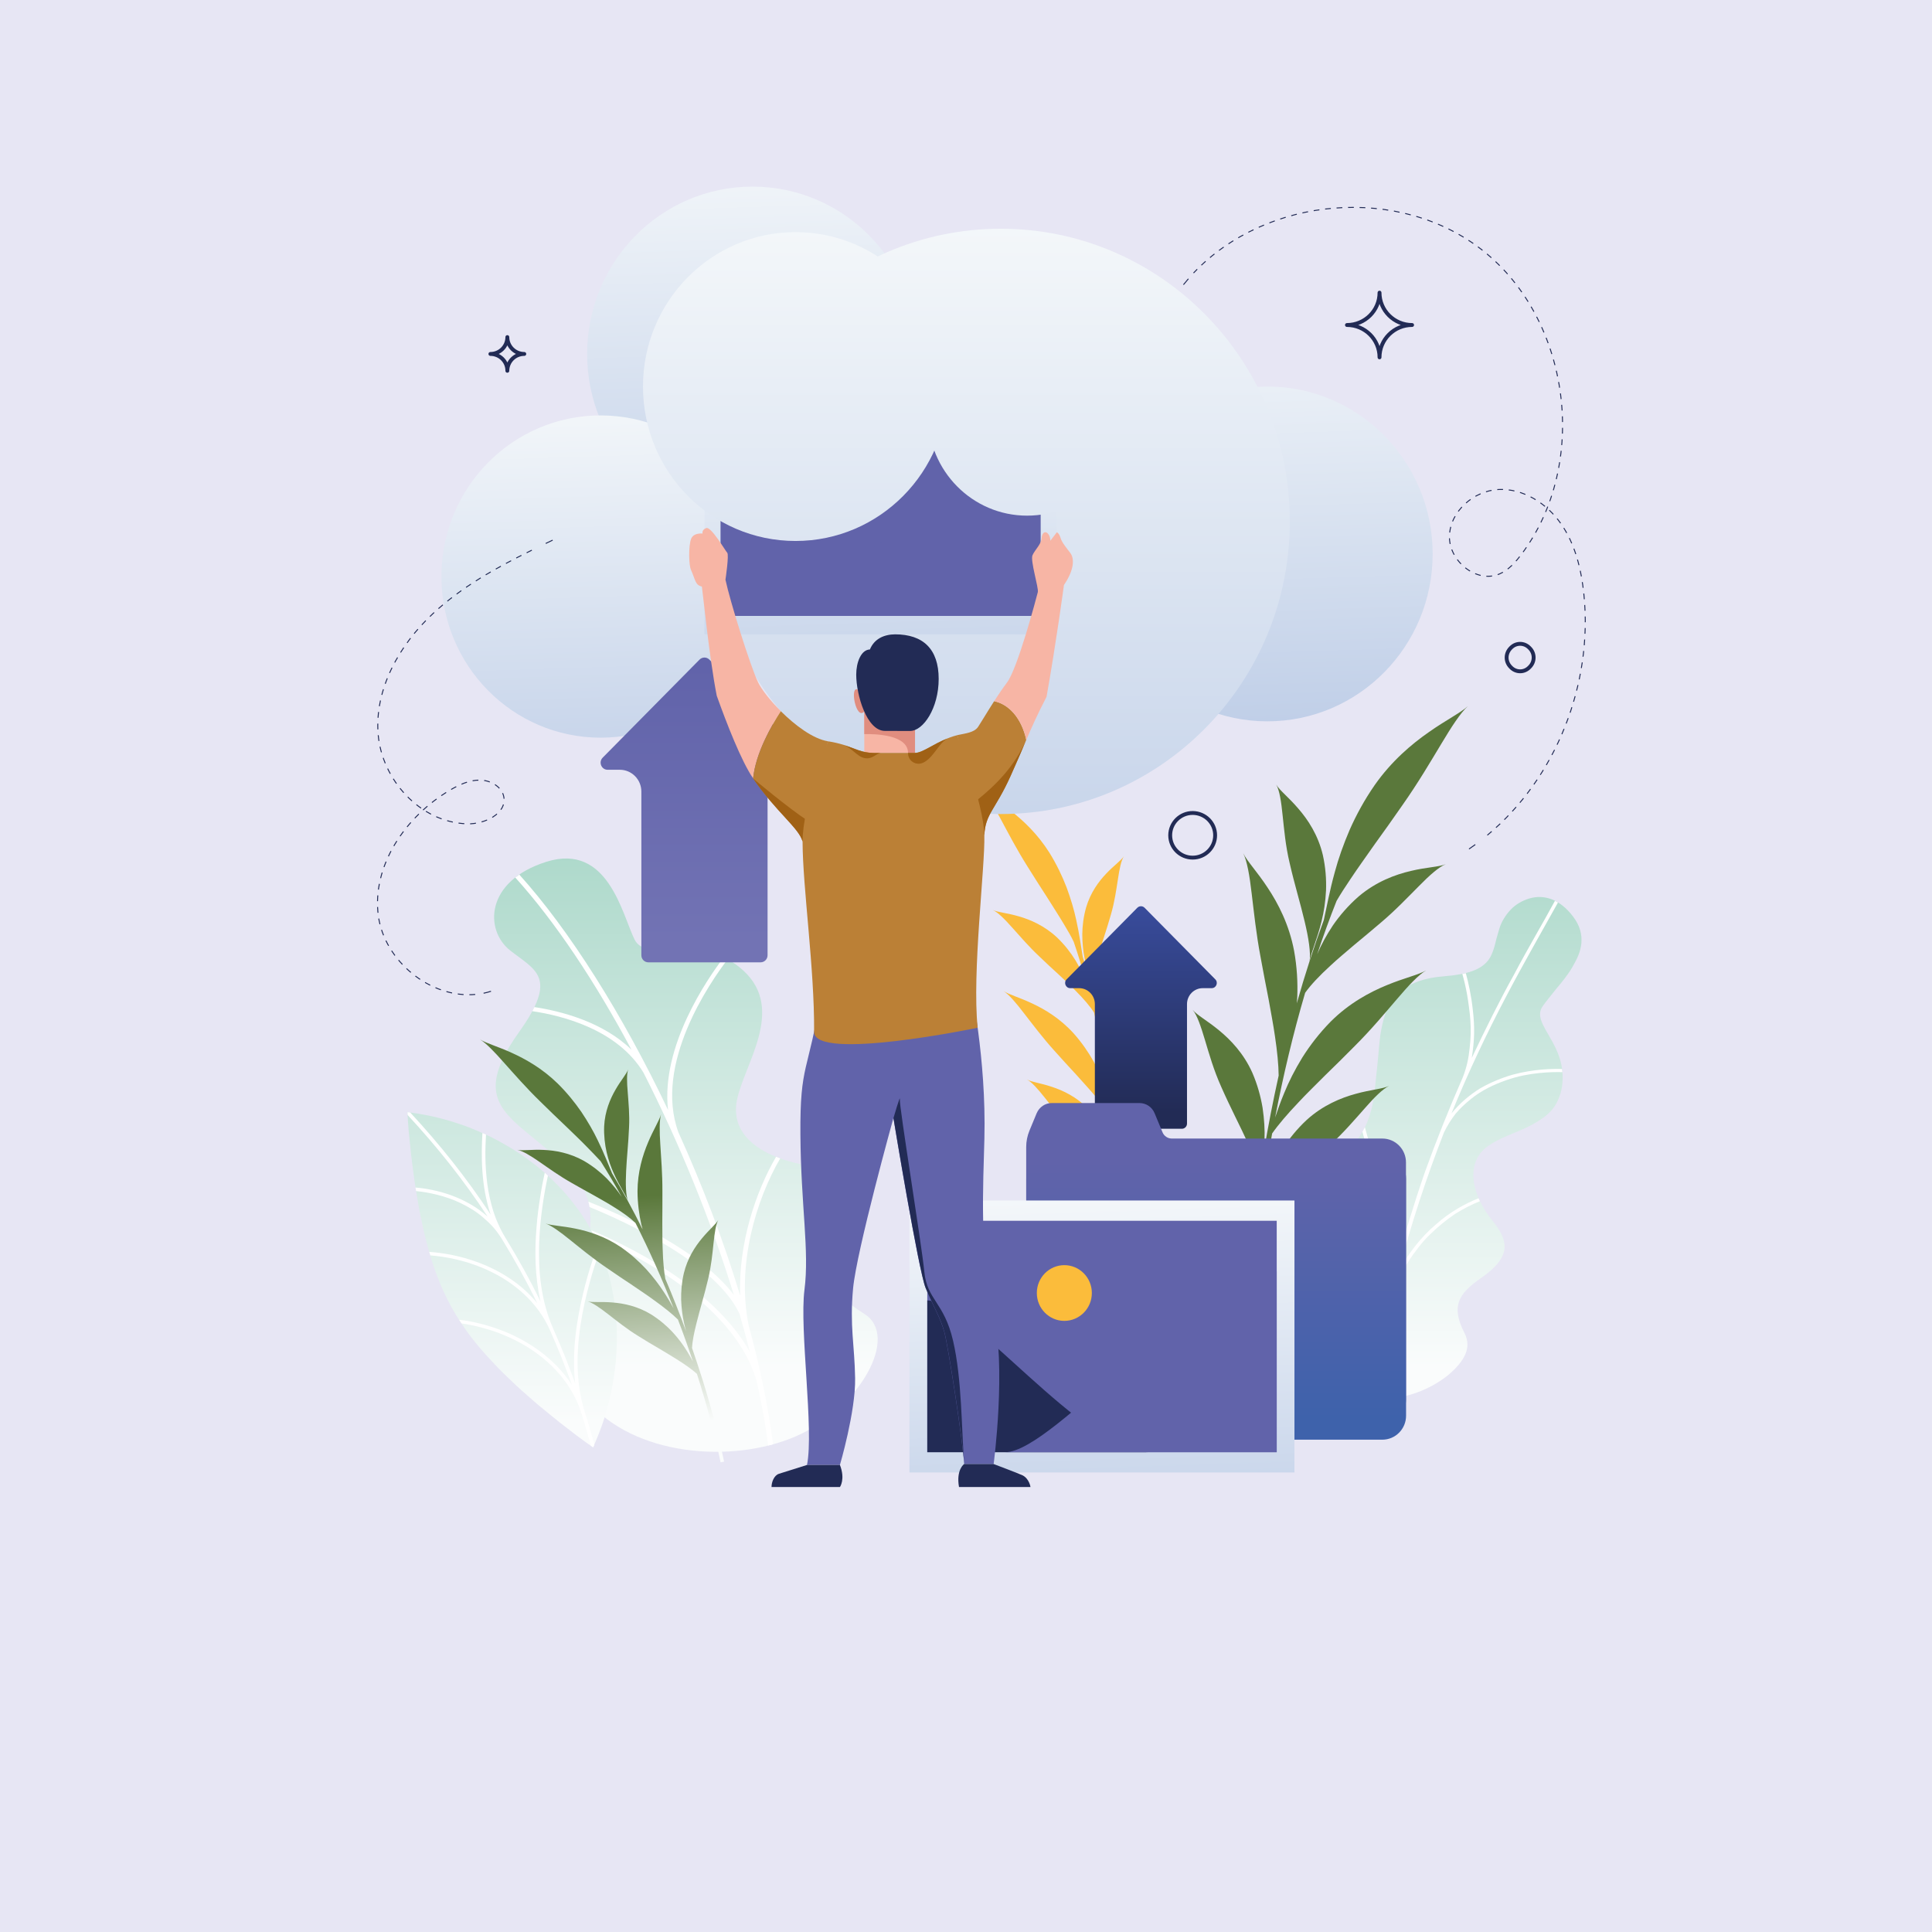 <?xml version="1.0" encoding="utf-8"?>
<!-- Generator: Adobe Illustrator 24.0.0, SVG Export Plug-In . SVG Version: 6.00 Build 0)  -->
<svg version="1.1" id="Calque_1" xmlns="http://www.w3.org/2000/svg" xmlns:xlink="http://www.w3.org/1999/xlink" x="0px" y="0px"
	 viewBox="0 0 1000 1000" style="enable-background:new 0 0 1000 1000;" xml:space="preserve">
<style type="text/css">
	.st0{fill:#E7E6F4;}
	.st1{fill:url(#SVGID_1_);}
	.st2{fill:#FFFFFF;}
	.st3{fill:url(#SVGID_2_);}
	.st4{fill:url(#SVGID_3_);}
	.st5{fill:#5A783B;}
	.st6{fill:#FBBC3B;}
	.st7{fill:url(#SVGID_4_);}
	.st8{fill:url(#SVGID_5_);}
	.st9{fill:url(#SVGID_6_);}
	.st10{fill:#6163AA;}
	.st11{fill:url(#SVGID_7_);}
	.st12{fill:url(#SVGID_8_);}
	.st13{fill:#222B55;}
	.st14{fill:url(#SVGID_9_);}
	.st15{fill:url(#SVGID_10_);}
	.st16{fill:url(#SVGID_11_);}
	.st17{fill:url(#SVGID_12_);}
	.st18{fill:url(#SVGID_13_);}
	.st19{fill:none;stroke:#222B55;stroke-width:2;stroke-linecap:round;stroke-linejoin:round;stroke-miterlimit:10;}
	.st20{fill:url(#SVGID_14_);}
	.st21{fill:#F7B5A5;}
	.st22{fill:#E08D7F;}
	.st23{fill:#BB8036;}
	.st24{fill:#A06115;}
	.st25{fill:#86C4AF;}
	.st26{fill:url(#SVGID_15_);}
	.st27{fill:url(#SVGID_16_);}
	.st28{fill:none;stroke:#222B55;stroke-width:0.5;stroke-miterlimit:10;}
	.st29{fill:none;stroke:#222B55;stroke-width:0.5;stroke-miterlimit:10;stroke-dasharray:2.98,2.98;}
	.st30{fill:none;stroke:#222B55;stroke-width:0.5;stroke-miterlimit:10;stroke-dasharray:3.01,3.01;}
</style>
<rect class="st0" width="1000" height="1000"/>
<linearGradient id="SVGID_1_" gradientUnits="userSpaceOnUse" x1="355.016" y1="294.118" x2="355.016" y2="575.593" gradientTransform="matrix(1 0 0 -1 0 1002)">
	<stop  offset="0" style="stop-color:#FAFCFC"/>
	<stop  offset="1" style="stop-color:#A9D7C8"/>
</linearGradient>
<path class="st1" d="M268.65,534.21c20.35-28.46,8.64-31.86-4.6-42.26c-13.24-10.41-13.11-35.87,18.79-45.9S322,473.3,328.45,486.3
	c6.47,12.97,34.67-4.04,56.47,16.21c21.8,20.25,0.05,48.58-3.51,67.09c-3.57,18.51,13.24,30.07,39.24,34.16
	c26,4.09,23.89,20.44,16.54,37.88c-7.35,17.44-8.59,26.86,10.09,38.36c18.68,11.53-2.35,49.08-35.38,63.45
	c-33.03,14.36-84.02,10.11-107.86-18.51c-32.1-38.57,20.29-84.72-6.13-115.58C271.5,578.48,238.37,576.58,268.65,534.21z"/>
<path class="st2" d="M397.65,748.23c0.85-0.21,1.66-0.43,2.51-0.67c-2.62-20.01-6.98-40.77-12.68-61.68
	c-6.32-31.32,3.94-65,16.36-86.29c-0.74-0.27-1.43-0.54-2.14-0.83c-10.57,18.14-19.6,44.99-18.58,71.9
	c-8.64-28.67-19.66-57.38-32-84.63c-12.84-35.28,16.3-77.44,25.47-89.45c-0.69-0.35-1.35-0.67-2.03-0.99
	c-8.32,10.91-32.58,45.93-28.77,78.94c-23.54-49.57-51.26-93.35-77-121.84c-0.71,0.51-1.43,1.02-2.09,1.52
	c20.72,22.9,41.43,54.09,60.16,89.13c-14.9-14.52-36.67-20.01-50.26-22.07c-0.32,0.7-0.69,1.39-1.08,2.11
	c16.01,2.38,44.1,9.66,57.52,31.78c18.6,36.51,34.9,76.45,46.8,115.08c-8.32-11.05-22.7-22.18-42.96-33.17
	c-13.08-7.09-25.47-12.36-32.34-15.11c0.24,0.94,0.45,1.87,0.61,2.81c18.39,7.52,65.42,28.94,77.63,55.29
	c1.93,6.63,3.7,13.21,5.34,19.72c-19.21-34.64-66.35-56.47-82.76-63.24c-0.08,0.8-0.16,1.63-0.29,2.43
	c7.77,3.24,21.35,9.36,35.51,18.24c19.53,12.23,44.02,32.15,51.21,58.23C394.27,726.7,396.25,737.69,397.65,748.23z"/>
<linearGradient id="SVGID_2_" gradientUnits="userSpaceOnUse" x1="265.112" y1="265.902" x2="265.112" y2="547.375" gradientTransform="matrix(1 0 0 -1 0 1002)">
	<stop  offset="0" style="stop-color:#FAFCFC"/>
	<stop  offset="1" style="stop-color:#A9D7C8"/>
</linearGradient>
<path class="st3" d="M305.54,635.96c7.13,12.97,11.12,27.1,12.82,40.53c0.74,6.77,1.14,13.27,0.87,19.53
	c-0.11,3.13-0.26,6.15-0.53,9.07c-0.32,2.94-0.69,5.78-1.11,8.48c-0.79,5.4-1.96,10.38-3.12,14.71c-1.14,4.33-2.38,8.11-3.54,11.21
	c-2.27,6.18-3.99,9.6-3.99,9.6s-3.28-2.17-8.38-5.99c-2.54-1.95-5.55-4.28-8.93-6.9c-3.36-2.65-6.95-5.67-10.89-8.88
	c-1.93-1.63-3.88-3.32-5.84-5.08c-2.01-1.74-4.04-3.56-6.05-5.43c-3.96-3.77-8.16-7.68-12-11.93c-7.95-8.37-15.3-17.63-21.09-28.19
	c-5.87-10.51-9.86-21.69-12.76-32.93c-1.56-5.54-2.67-11.21-3.78-16.59c-0.53-2.7-0.98-5.43-1.4-8.08c-0.48-2.62-0.87-5.19-1.24-7.7
	c-0.69-5.06-1.35-9.74-1.82-14.02c-0.42-4.28-0.82-8.11-1.16-11.32c-0.58-6.39-0.69-10.35-0.69-10.35s3.8,0.32,10.17,1.58
	c3.22,0.62,7.03,1.5,11.28,2.78c4.28,1.26,9.09,2.84,14.03,4.97c2.51,1.04,5.07,2.22,7.72,3.48c2.62,1.31,5.23,2.73,7.9,4.28
	c5.42,3.05,10.7,6.79,16.01,10.94C288.49,612.21,298.32,623.01,305.54,635.96z"/>
<path class="st2" d="M283.61,608.54l-1.64-1.53c-0.71,3.18-1.56,7.36-2.3,12.2c-0.79,4.87-1.56,10.43-1.98,16.29
	c-1,11.88-0.87,25.09,2.06,38.14c-5.52-11.37-11.68-22.41-18.26-33.17c-1.35-2.19-2.51-4.47-3.51-6.74
	c-1.06-2.25-1.93-4.57-2.67-6.9c-1.43-4.71-2.48-9.36-3.09-14.04c-0.58-4.68-0.9-9.23-0.98-13.54c-0.08-4.31,0.13-8.43,0.32-11.98
	c-0.61-0.29-1.24-0.56-1.85-0.83c-0.69,11.4-0.77,27.39,4.25,42.24c-12.31-18.8-26.37-36.41-41.64-52.86
	c-0.9-0.11-1.4-0.16-1.4-0.16s0.03,0.51,0.05,1.44c15.19,16.37,29.17,33.89,41.43,52.62c-11.71-10.43-26.74-14.18-37.34-15.06
	c0.11,0.62,0.21,1.23,0.29,1.84c3.38,0.29,7.08,0.94,11.02,1.93c3.94,0.99,8.11,2.35,12.13,4.33c4.04,1.95,8.11,4.36,11.71,7.52
	c1.82,1.55,3.57,3.24,5.23,5.08c1.61,1.87,3.09,3.93,4.44,6.1c6.55,10.7,12.68,21.72,18.18,33.04
	c-8.38-10.33-19.66-16.91-29.94-20.86c-5.23-1.95-10.2-3.29-14.61-4.17c-4.49-0.86-8.35-1.28-11.31-1.5l0.55,1.82
	c7.19,0.56,19.13,2.46,31.18,8.35c12.05,5.78,24.26,15.68,30.78,30.44c2.06,4.63,3.96,9.31,5.92,13.99
	c1.77,4.73,3.73,9.42,5.36,14.2c-9.04-13.96-22.86-22.68-34.56-27.47c-11.86-4.79-21.56-5.97-23.75-6.18l1.27,1.9
	c2.38,0.29,6.55,1.04,11.86,2.54c5.36,1.47,11.63,3.83,18.13,7.3c12.89,6.93,26.48,19.02,32,36.67c1.82,5.54,3.33,11.18,4.91,16.77
	c0.77,0.51,1.19,0.8,1.19,0.8s0.21-0.46,0.61-1.28c-1.59-5.64-3.09-11.29-4.94-16.85c-5.5-17.55-4.12-35.44-1.24-51.01
	c1.43-7.73,3.36-14.82,4.99-20.54c1.69-5.75,3.38-10.22,4.25-12.6l-1.11-2.57c-0.82,2.14-4.73,12.22-7.85,25.52
	c-3.2,13.4-5.89,29.85-4.02,46.38c-1.64-4.81-3.59-9.52-5.39-14.28c-1.96-4.68-3.88-9.42-5.95-14.04
	c-6.5-14.71-7.79-30.2-7.32-44.46C279.59,629.11,281.92,616.27,283.61,608.54z"/>
<linearGradient id="SVGID_3_" gradientUnits="userSpaceOnUse" x1="738.016" y1="294.118" x2="738.016" y2="575.593" gradientTransform="matrix(1 0 0 -1 0 1002)">
	<stop  offset="0" style="stop-color:#FAFCFC"/>
	<stop  offset="1" style="stop-color:#A9D7C8"/>
</linearGradient>
<path class="st4" d="M747.17,505.35c13.19-1.07,19.13-3.66,22.7-7.78c1.74-2.09,2.77-4.57,3.59-7.46c0.42-1.44,0.79-3,1.19-4.6
	c0.45-1.58,0.93-3.24,1.45-4.97c1.08-3.48,3.14-6.85,5.79-9.66c2.62-2.81,6.16-4.79,9.78-5.86c7.35-2.11,15.54,0.11,22.57,9.42
	c3.54,4.63,4.65,9.25,4.28,13.64c-0.19,2.19-0.74,4.33-1.59,6.42s-1.96,4.09-3.12,6.15c-2.38,4.06-5.47,7.84-8.35,11.23
	c-2.75,3.51-5.36,6.58-7,8.99c-3.36,4.76,0.34,10,4.02,16.48c3.78,6.55,7.48,14.31,6.02,25.04c-0.37,2.67-1.16,4.92-2.09,6.98
	c-0.9,2.09-2.06,3.88-3.46,5.46c-2.8,3.16-6.53,5.43-10.33,7.52c-3.86,2.03-8.11,3.69-12.13,5.38c-3.96,1.71-7.56,3.48-10.41,5.54
	c-11.55,8.27-9.01,24.61,2.69,38.92c5.84,7.19,7.11,12.65,5.13,17.28c-1.82,4.65-6.34,8.61-11.97,12.47
	c-10.75,7.7-15.22,13.99-7.8,28.25c1.72,3.53,1.9,7.2,0.29,10.81c-1.53,3.61-4.7,7.19-8.53,10.46c-7.85,6.5-19.9,12.09-32.26,12.44
	c-12.36,0.32-26.34-4.52-38.1-14.74c-11.63-10.11-20.45-25.71-21.96-44.14c-0.71-12.33,1.85-22.68,6.61-31.27
	c4.44-8.69,11.04-15.62,17.39-22.02c3.12-3.21,6.53-6.21,9.64-9.2c3.12-3.02,6.05-6.05,8.59-9.26c2.69-3.16,5.05-6.47,6.84-10.19
	c0.9-1.85,1.66-3.8,2.3-5.86c0.63-2.06,1.24-4.17,1.64-6.47c0.79-4.6,1.29-8.96,1.66-13.13c0.47-4.12,0.87-8.02,1.19-11.74
	c0.34-3.69,0.61-7.25,1.08-10.51c0.53-3.24,1.16-6.29,2.04-9.12c0.87-2.84,1.98-5.43,3.44-7.81c1.48-2.35,3.46-4.39,5.87-6.18
	C730.66,508.74,737.24,506.12,747.17,505.35z"/>
<path class="st2" d="M707.3,723.03l1.74,0.29c3.43-16.93,7.19-34.48,11.49-52.21c1.06-3.18,2.27-6.29,3.62-9.26
	c1.35-2.97,2.77-5.83,4.57-8.51c1.72-2.7,3.54-5.24,5.44-7.65c1.88-2.41,3.83-4.68,6-6.74c4.25-4.15,8.61-7.68,12.92-10.57
	c4.49-2.84,8.88-5.03,12.92-6.63c-0.24-0.51-0.47-1.02-0.71-1.53c-6.84,2.73-14.9,7.12-22.06,13.54
	c-7.48,6.31-14.16,14.66-19.34,24.48c6.39-24.34,14.4-48.71,23.49-72.04c1.69-3.53,3.73-6.77,6-9.71c2.4-2.86,5.13-5.38,7.93-7.62
	c5.52-4.52,12.05-7.57,18.18-9.71c3.09-1.07,6.05-1.93,8.98-2.51c2.96-0.59,5.76-0.99,8.32-1.26c5.13-0.53,9.3-0.53,11.89-0.45
	c-0.05-0.56-0.13-1.1-0.21-1.63c-4.68-0.13-14.53-0.05-25.63,2.97c-5.42,1.58-11.2,3.88-16.78,7.09
	c-5.34,3.34-10.54,7.62-14.8,12.97c8.67-21.27,18.26-41.43,27.9-59.78c9.62-18.38,19.21-34.93,27.24-49.43
	c-0.53-0.32-1.03-0.61-1.56-0.86c-6.39,11.8-13.87,24.29-21.11,38.01c-7.5,13.51-14.8,28.17-21.96,43.31
	c0.69-4.31,1.11-8.45,1.22-12.54c0.08-4.09-0.18-8.11-0.63-11.93c-0.79-7.57-2.25-14.34-3.67-19.42c-0.58,0.13-1.16,0.27-1.8,0.4
	c0.85,3,1.74,6.61,2.46,10.65c0.37,2.03,0.66,4.12,0.95,6.34c0.32,2.22,0.58,4.55,0.74,6.9c0.34,4.74,0.24,9.6-0.37,14.61
	c-0.5,5.06-1.58,10.16-3.62,15.22c-6.95,15.84-13.53,32.21-19.5,48.77c-5.76,16.64-10.83,33.41-15.35,49.91
	c-0.05-5.81-0.82-12.33-2.35-19.77c-0.63-3.66-1.43-7.57-2.43-11.72c-1.03-4.09-2.11-8.45-3.25-13.11
	c-1.45-5.94-3.12-11.61-4.47-16.5c-1.27-4.87-2.4-9.01-3.25-11.96c-0.4,0.8-0.82,1.58-1.27,2.35c2.11,7.92,6.21,22.18,9.78,36.89
	c1.85,7.41,3.28,14.87,4.47,22.1c0.53,3.58,0.85,7.09,0.92,10.46c0.21,3.4,0.16,6.63-0.21,9.68c-0.71,2.84-1.53,5.64-2.17,8.45
	c-0.64,2.81-1.27,5.62-1.9,8.4c0.16-4.23-0.32-8.51-0.5-12.76c-0.29-4.25-0.85-8.53-1.59-12.81c-0.77-4.28-1.35-8.48-2.25-12.65
	c-0.82-4.17-1.96-8.32-2.77-12.25c-0.9-3.96-1.85-7.78-2.85-11.45c-0.5-1.82-1-3.61-1.48-5.32c-0.45-1.71-0.87-3.34-1.27-4.95
	c-1.69-6.34-3.28-11.64-4.41-15.19c-0.45,0.54-0.93,1.1-1.4,1.66c2.14,6.77,5.5,18.67,8.96,32.34c0.55,2.35,1.11,4.81,1.69,7.36
	c0.64,2.57,1.24,5.22,1.8,7.92c0.55,2.7,1.06,5.46,1.51,8.27c0.42,2.78,1.03,5.67,1.4,8.53c0.82,5.75,1.14,11.56,1.4,17.39
	c0.16,5.81-0.42,11.58-1.19,17.31c-0.92,4.81-2.19,9.55-2.98,14.23C709.2,713.96,708.28,718.54,707.3,723.03z"/>
<path class="st5" d="M698.95,455.08c3.73-5.64,8.11-11.66,12.6-18.11c4.6-6.39,9.46-13.13,14.4-20.3c8.17-11.61,14.53-22.5,20-31.56
	c5.42-9.07,9.99-16.1,13.82-19.61c-3.83,3.51-11.36,7.2-20.21,13.45c-8.88,6.18-19.24,14.9-28.01,27.39
	c-5.31,7.65-9.57,15.51-12.95,23.14c-3.3,7.68-5.87,15.03-7.69,21.83c-2.77,9.95-4.25,18.48-5.71,24.9
	c-5.15,13.94-9.83,28.41-13.98,43.09c0.08-1.07,0.18-2.14,0.24-3.24c0.29-7.54-0.13-15.62-1.64-23.91
	c-2.56-13.59-8.27-24.56-13.69-32.69c-5.39-8.24-10.65-13.7-12.66-17.87c2.04,4.17,3.33,11.66,4.41,21.05
	c1.16,9.39,2.27,20.52,4.6,32.82c1.35,7.57,2.8,14.76,4.12,21.64c1.22,6.85,2.48,13.35,3.33,19.34c1.16,7.78,1.85,14.71,1.9,20.28
	c-2.93,13.19-5.5,26.35-7.66,39.35c0.16-1.95,0.29-4.01,0.34-6.21c0.19-5.03-0.13-10.57-1-16.48c-0.98-5.86-2.67-12.04-5.31-18.14
	c-4.44-9.95-11.23-17.04-17.25-21.96c-6-4.98-11.36-7.81-13.63-10.59c2.3,2.78,4.25,8.53,6.37,15.65
	c2.14,7.14,4.49,15.46,8.43,24.24c4.73,10.75,9.85,20.41,13.77,29.05c2.99,6.47,5.28,12.25,6.37,16.75
	c-1.19,7.89-2.25,15.67-3.15,23.32c-0.05,0.16-0.13,0.32-0.18,0.46c0.05-0.11,0.13-0.21,0.18-0.32
	c-2.54,21.43-3.99,41.73-4.39,59.89l2.51,0.05c0.42-19.55,2.09-41.57,5.02-64.79c2.75-3.56,6.63-7.65,11.25-11.98
	c3.49-3.37,7.53-6.79,11.63-10.49c4.17-3.64,8.56-7.44,13-11.56c7.29-6.63,13.05-13.43,18.13-19.15
	c5.02-5.75,9.38-10.16,12.76-11.77c-3.36,1.61-9.56,1.95-17.31,4.12c-7.72,2.09-17.1,5.97-25.42,13.56
	c-5.02,4.68-9.17,9.84-12.47,15.03c-3.25,5.24-5.79,10.41-7.61,15.27c-1.11,2.81-1.98,5.46-2.75,7.94
	c1.43-10.24,3.07-20.7,4.99-31.27c3.22-4.63,7.93-10.11,13.63-16.1c4.07-4.39,8.75-8.91,13.61-13.8c4.94-4.81,10.15-9.9,15.46-15.3
	c8.77-8.75,15.8-17.25,21.9-24.34c6.05-7.12,11.18-12.57,15.11-14.87c-3.94,2.3-11.26,3.88-20.19,7.57
	c-8.93,3.64-19.63,9.36-29.25,18.97c-5.81,5.91-10.67,12.25-14.64,18.54c-3.88,6.34-7.03,12.54-9.38,18.38
	c-1.93,4.6-3.41,8.86-4.7,12.68c4.15-21.53,9.3-43.33,15.54-64.55c2.85-4.04,7.45-8.91,13.11-14.07c3.67-3.45,7.9-6.93,12.23-10.65
	c4.41-3.67,9.06-7.49,13.82-11.58c7.82-6.61,14.11-13.32,19.71-18.91c5.52-5.64,10.33-9.9,13.93-11.37
	c-3.57,1.47-10.01,1.55-18.1,3.51c-8.06,1.87-17.94,5.54-26.9,13.11c-5.39,4.68-9.88,9.9-13.5,15.17
	c-3.36,5.06-6.05,10.06-8.06,14.82c3.12-9.42,6.47-18.64,10.04-27.63C693.85,462.79,696.28,459.04,698.95,455.08z"/>
<path class="st5" d="M667.5,446.63c2.51,11.02,5.63,21.13,7.72,30.07c2.14,8.88,3.3,16.48,2.59,21.02
	c0.69-4.52,3.94-11.42,6.24-20.94c1.19-4.73,2.01-10.08,2.3-15.89c0.21-5.81-0.24-12.04-1.66-18.35
	c-2.43-10.35-7.77-18.38-12.74-24.07c-4.94-5.81-9.64-9.36-11.39-12.38c1.74,3.05,2.61,8.88,3.33,16.05
	C664.68,429.3,665.36,437.64,667.5,446.63z"/>
<path class="st6" d="M550.87,478.68c-2.62-4.41-5.68-9.12-8.85-14.18c-3.22-5-6.66-10.3-10.12-15.89
	c-5.73-9.09-10.12-17.57-13.9-24.61c-3.75-7.06-6.95-12.57-9.7-15.35c2.75,2.78,8.3,5.89,14.77,10.94
	c6.47,5.03,13.95,12.01,20.11,21.77c3.7,5.99,6.63,12.09,8.9,18c2.19,5.94,3.86,11.58,4.97,16.8c1.72,7.62,2.51,14.12,3.36,19.02
	c3.36,10.73,6.34,21.83,8.9,33.12c-0.03-0.8-0.05-1.61-0.05-2.43c0.05-5.7,0.69-11.8,2.14-18c2.46-10.16,7.19-18.22,11.6-24.15
	c4.39-6.02,8.56-9.92,10.25-13c-1.69,3.08-2.96,8.67-4.15,15.73c-1.24,7.06-2.48,15.41-4.73,24.61c-1.32,5.67-2.67,11.05-3.94,16.18
	c-1.19,5.14-2.38,10-3.25,14.5c-1.19,5.83-1.96,11.05-2.22,15.25c1.72,10.08,3.14,20.12,4.28,30.01c-0.05-1.5-0.05-3.05-0.03-4.71
	c0.05-3.8,0.5-8,1.4-12.41c0.95-4.39,2.46-8.99,4.7-13.48c3.75-7.33,9.14-12.44,13.87-15.92c4.73-3.53,8.88-5.46,10.7-7.46
	c-1.85,2.01-3.54,6.26-5.39,11.58c-1.9,5.3-3.99,11.5-7.29,17.97c-3.96,7.94-8.24,15.03-11.52,21.4c-2.51,4.76-4.47,9.04-5.44,12.41
	c0.61,5.99,1.11,11.93,1.51,17.73c0.05,0.11,0.08,0.24,0.13,0.35c-0.03-0.08-0.08-0.16-0.13-0.27c1.11,16.29,1.43,31.67,1.03,45.42
	l-1.9-0.05c0.42-14.79,0-31.48-1.32-49.14c-1.93-2.78-4.73-6.05-8.06-9.5c-2.51-2.67-5.42-5.43-8.38-8.37
	c-3.01-2.92-6.18-5.96-9.38-9.23c-5.26-5.3-9.33-10.65-12.97-15.17c-3.57-4.52-6.71-8.05-9.2-9.39c2.46,1.34,7.16,1.85,12.92,3.8
	c5.76,1.87,12.68,5.19,18.68,11.24c3.62,3.72,6.55,7.78,8.85,11.85c2.25,4.09,3.96,8.08,5.18,11.85c0.71,2.17,1.3,4.2,1.77,6.13
	c-0.69-7.81-1.53-15.76-2.56-23.81c-2.27-3.61-5.6-7.94-9.7-12.71c-2.91-3.45-6.29-7.09-9.75-10.97c-3.54-3.85-7.29-7.86-11.1-12.17
	c-6.29-6.95-11.28-13.67-15.62-19.23c-4.28-5.62-7.95-9.92-10.86-11.82c2.88,1.9,8.35,3.37,14.96,6.5
	c6.61,3.08,14.48,7.84,21.38,15.46c4.17,4.68,7.61,9.68,10.36,14.58c2.69,4.95,4.84,9.76,6.39,14.23c1.27,3.53,2.25,6.82,3.07,9.76
	c-2.3-16.42-5.39-33.09-9.27-49.35c-2.01-3.18-5.28-7.01-9.38-11.13c-2.64-2.73-5.71-5.54-8.85-8.51c-3.2-2.94-6.58-5.99-9.99-9.31
	c-5.65-5.3-10.15-10.62-14.16-15.06c-3.96-4.47-7.42-7.89-10.09-9.12c2.64,1.26,7.5,1.55,13.55,3.34
	c6.02,1.71,13.34,4.89,19.82,10.97c3.91,3.74,7.08,7.86,9.62,11.98c2.35,3.96,4.17,7.84,5.52,11.5c-2.01-7.25-4.2-14.34-6.55-21.27
	C554.44,484.7,552.75,481.78,550.87,478.68z"/>
<path class="st6" d="M574.97,473.51c-2.33,8.24-5.05,15.73-6.98,22.42c-1.96,6.63-3.12,12.33-2.75,15.78
	c-0.34-3.45-2.54-8.77-3.91-16.05c-0.71-3.64-1.14-7.7-1.14-12.09c0.05-4.39,0.63-9.07,1.96-13.8c2.25-7.73,6.55-13.56,10.54-17.71
	c3.96-4.17,7.66-6.69,9.06-8.91c-1.43,2.22-2.33,6.61-3.12,11.98C577.77,460.54,576.93,466.83,574.97,473.51z"/>
<linearGradient id="SVGID_4_" gradientUnits="userSpaceOnUse" x1="319.068" y1="263.751" x2="312.213" y2="381.73" gradientTransform="matrix(1 0 0 -1 0 1002)">
	<stop  offset="0" style="stop-color:#FAFCFC"/>
	<stop  offset="1" style="stop-color:#5A783B"/>
</linearGradient>
<path class="st7" d="M304.14,593.99c-3.43-3.56-7.37-7.28-11.47-11.26c-4.15-3.96-8.56-8.13-13.05-12.6
	c-7.42-7.22-13.42-14.15-18.58-19.9c-5.1-5.78-9.33-10.19-12.55-12.2c3.2,1.98,9.12,3.61,16.3,6.87c7.19,3.24,15.8,8.08,23.78,15.84
	c4.84,4.76,8.93,9.84,12.39,14.85c3.38,5.06,6.21,9.98,8.43,14.63c3.33,6.77,5.52,12.68,7.42,17.09
	c5.58,9.31,10.86,19.05,15.8,29.02c-0.21-0.75-0.4-1.5-0.61-2.27c-1.22-5.38-1.98-11.24-2.03-17.39
	c0.03-10.11,2.67-18.75,5.47-25.36c2.77-6.63,5.81-11.29,6.71-14.55c-0.9,3.29-0.82,8.83-0.37,15.7c0.42,6.9,1.11,15.03,1.08,24.21
	c0.03,5.62-0.03,10.99-0.05,16.1c0.05,5.08,0,9.92,0.21,14.34c0.18,5.75,0.63,10.81,1.35,14.82c3.86,9.07,7.48,18.16,10.75,27.2
	c-0.37-1.39-0.74-2.84-1.08-4.41c-0.79-3.58-1.32-7.62-1.48-11.96c-0.08-4.36,0.29-9.02,1.4-13.75c1.88-7.76,5.79-13.78,9.46-18.14
	c3.65-4.41,7.11-7.17,8.38-9.47c-1.27,2.33-1.93,6.72-2.48,12.12c-0.58,5.4-1.16,11.72-2.8,18.54c-1.96,8.37-4.36,16-6,22.74
	c-1.29,5.06-2.17,9.52-2.33,12.89c1.9,5.51,3.7,10.94,5.39,16.32c0.08,0.11,0.13,0.21,0.21,0.32c-0.05-0.08-0.11-0.13-0.16-0.21
	c4.68,15.03,8.45,29.4,11.15,42.4l-1.8,0.38c-2.91-13.96-7.06-29.56-12.26-45.82c-2.43-2.17-5.79-4.57-9.7-7.06
	c-2.96-1.92-6.32-3.85-9.75-5.94c-3.49-2.03-7.13-4.17-10.86-6.53c-6.13-3.77-11.15-7.86-15.56-11.26
	c-4.39-3.42-8.11-6.02-10.73-6.72c2.62,0.7,7.13,0.08,12.97,0.59c5.81,0.45,13.08,1.95,20.06,6.26c4.23,2.67,7.9,5.81,10.97,9.07
	c3.04,3.32,5.55,6.69,7.5,9.92c1.16,1.87,2.14,3.66,3.04,5.32c-2.38-7.17-4.97-14.45-7.77-21.75c-2.93-2.89-7.05-6.18-11.94-9.71
	c-3.51-2.59-7.48-5.22-11.63-8.05c-4.17-2.78-8.61-5.72-13.16-8.88c-7.48-5.08-13.66-10.22-18.97-14.47
	c-5.28-4.28-9.7-7.49-12.84-8.61c3.14,1.12,8.59,1.23,15.51,2.67c6.9,1.39,15.35,4.04,23.54,9.6c4.97,3.45,9.3,7.33,13,11.31
	c3.65,4.04,6.71,8.05,9.2,11.9c1.98,3.02,3.65,5.89,5.07,8.45c-5.84-14.87-12.47-29.83-19.77-44.22c-2.59-2.51-6.55-5.38-11.28-8.29
	c-3.09-1.98-6.61-3.88-10.2-5.96c-3.67-2.03-7.5-4.12-11.47-6.42c-6.5-3.66-11.92-7.62-16.67-10.89c-4.73-3.29-8.75-5.7-11.52-6.26
	c2.75,0.56,7.4-0.27,13.48,0.03c6.05,0.24,13.63,1.52,21.06,5.72c4.49,2.62,8.43,5.75,11.73,9.04c3.09,3.18,5.68,6.39,7.77,9.55
	c-3.51-6.34-7.16-12.49-10.91-18.46C308.84,598.83,306.59,596.48,304.14,593.99z"/>
<linearGradient id="SVGID_5_" gradientUnits="userSpaceOnUse" x1="328.677" y1="264.309" x2="321.822" y2="382.288" gradientTransform="matrix(1 0 0 -1 0 1002)">
	<stop  offset="0" style="stop-color:#FAFCFC"/>
	<stop  offset="1" style="stop-color:#5A783B"/>
</linearGradient>
<path class="st8" d="M325.59,583.61c-0.34,8.27-1.22,15.94-1.51,22.63c-0.34,6.69-0.16,12.28,0.95,15.43
	c-1.11-3.16-4.36-7.68-7.27-14.18c-1.51-3.24-2.8-6.98-3.78-11.1c-0.92-4.12-1.45-8.67-1.27-13.4c0.37-7.76,3.12-14.26,5.92-19.05
	c2.77-4.84,5.68-8.02,6.53-10.46c-0.85,2.43-0.69,6.74-0.24,11.98C325.3,570.8,325.94,576.87,325.59,583.61z"/>
<linearGradient id="SVGID_6_" gradientUnits="userSpaceOnUse" x1="590.564" y1="530.015" x2="590.564" y2="426.219" gradientTransform="matrix(1 0 0 -1 0 1002)">
	<stop  offset="0" style="stop-color:#384B9A"/>
	<stop  offset="1" style="stop-color:#222B55"/>
</linearGradient>
<path class="st9" d="M629.03,506.9l-36.6-37.05c-1.03-1.04-2.69-1.04-3.75,0l-36.6,37.05c-1.66,1.68-0.48,4.57,1.88,4.57h4.6
	c4.49,0,8.14,3.69,8.14,8.24v61.87c0,1.47,1.19,2.67,2.64,2.67h42.41c1.45,0,2.64-1.2,2.64-2.67v-61.87c0-4.55,3.65-8.24,8.14-8.24
	h4.6C629.54,511.47,630.7,508.58,629.03,506.9z"/>
<path class="st10" d="M715.49,589.31H606.52c-2.11,0-3.99-1.28-4.81-3.24l-4.09-9.87c-1.32-3.21-4.41-5.27-7.85-5.27h-45.34
	c-3.44,0-6.5,2.09-7.85,5.27l-3.73,9.01c-1.11,2.68-1.69,5.56-1.69,8.48v8.08v122.67c0,6.87,5.5,12.44,12.29,12.44h171.99
	c6.79,0,12.29-5.56,12.29-12.44V601.78C727.8,594.9,722.28,589.31,715.49,589.31z"/>
<linearGradient id="SVGID_7_" gradientUnits="userSpaceOnUse" x1="629.483" y1="400.667" x2="629.483" y2="267.662" gradientTransform="matrix(1 0 0 -1 0 1002)">
	<stop  offset="0" style="stop-color:#6163AA"/>
	<stop  offset="1" style="stop-color:#3E62AB"/>
</linearGradient>
<path class="st11" d="M715.49,745.18H543.5c-6.79,0-12.31-5.56-12.31-12.44v-122.7c0-6.87,5.5-12.46,12.31-12.46h171.99
	c6.79,0,12.29,5.56,12.29,12.46v122.67C727.8,739.62,722.28,745.18,715.49,745.18z"/>
<linearGradient id="SVGID_8_" gradientUnits="userSpaceOnUse" x1="567.319" y1="404.803" x2="581.819" y2="-43.965" gradientTransform="matrix(1 0 0 -1 0 1002)">
	<stop  offset="0" style="stop-color:#FAFCFC"/>
	<stop  offset="1" style="stop-color:#7C9AD0"/>
</linearGradient>
<path class="st12" d="M670.02,621.38H470.73v140.78h199.28V621.38z"/>
<path class="st10" d="M660.82,631.87H479.96v119.78h180.87V631.87z"/>
<path class="st13" d="M479.96,673.09c20.69,0,81.17,78.56,114.23,78.56H479.96V673.09z"/>
<path class="st10" d="M520.33,751.65c25.31,0,98.82-92.93,140.49-93.6v93.6H520.33z"/>
<path class="st6" d="M550.9,683.68c7.87,0,14.24-6.46,14.24-14.42c0-7.96-6.38-14.42-14.24-14.42c-7.86,0-14.24,6.46-14.24,14.42
	C536.66,677.23,543.04,683.68,550.9,683.68z"/>
<linearGradient id="SVGID_9_" gradientUnits="userSpaceOnUse" x1="385.198" y1="951.397" x2="402.274" y2="422.883" gradientTransform="matrix(1 0 0 -1 0 1002)">
	<stop  offset="0" style="stop-color:#FAFCFC"/>
	<stop  offset="1" style="stop-color:#7C9AD0"/>
</linearGradient>
<path class="st14" d="M389.48,269.87c47.27,0,85.58-38.79,85.58-86.64s-38.32-86.64-85.58-86.64s-85.58,38.79-85.58,86.64
	S342.22,269.87,389.48,269.87z"/>
<linearGradient id="SVGID_10_" gradientUnits="userSpaceOnUse" x1="650.898" y1="871.902" x2="667.973" y2="343.387" gradientTransform="matrix(1 0 0 -1 0 1002)">
	<stop  offset="0" style="stop-color:#FAFCFC"/>
	<stop  offset="1" style="stop-color:#7C9AD0"/>
</linearGradient>
<path class="st15" d="M655.96,373.36c47.27,0,85.58-38.79,85.58-86.64c0-47.85-38.32-86.64-85.58-86.64
	c-47.27,0-85.58,38.79-85.58,86.64C570.38,334.57,608.69,373.36,655.96,373.36z"/>
<linearGradient id="SVGID_11_" gradientUnits="userSpaceOnUse" x1="307.103" y1="820.327" x2="323.541" y2="311.582" gradientTransform="matrix(1 0 0 -1 0 1002)">
	<stop  offset="0" style="stop-color:#FAFCFC"/>
	<stop  offset="1" style="stop-color:#7C9AD0"/>
</linearGradient>
<path class="st16" d="M310.87,381.82c45.5,0,82.39-37.34,82.39-83.4s-36.89-83.4-82.39-83.4c-45.5,0-82.39,37.34-82.39,83.4
	S265.37,381.82,310.87,381.82z"/>
<linearGradient id="SVGID_12_" gradientUnits="userSpaceOnUse" x1="517.977" y1="930.055" x2="517.977" y2="34.444" gradientTransform="matrix(1 0 0 -1 0 1002)">
	<stop  offset="0" style="stop-color:#FAFCFC"/>
	<stop  offset="1" style="stop-color:#7C9AD0"/>
</linearGradient>
<path class="st17" d="M517.98,421.35c82.64,0,149.63-67.82,149.63-151.48c0-83.66-66.99-151.48-149.63-151.48
	s-149.63,67.82-149.63,151.48C368.34,353.53,435.34,421.35,517.98,421.35z"/>
<linearGradient id="SVGID_13_" gradientUnits="userSpaceOnUse" x1="364.619" y1="657.641" x2="364.619" y2="515.479" gradientTransform="matrix(1 0 0 -1 0 1002)">
	<stop  offset="0" style="stop-color:#6163AA"/>
	<stop  offset="1" style="stop-color:#7273B4"/>
</linearGradient>
<path class="st18" d="M417.31,392.17l-50.12-50.74c-1.43-1.45-3.7-1.45-5.13,0l-50.12,50.74c-2.27,2.3-0.66,6.26,2.56,6.26h6.32
	c6.16,0,11.15,5.06,11.15,11.29v84.72c0,2.03,1.61,3.66,3.62,3.66h58.08c2.01,0,3.62-1.63,3.62-3.66v-84.72
	c0-6.23,4.99-11.29,11.15-11.29h6.31C417.97,398.43,419.58,394.5,417.31,392.17z"/>
<path class="st19" d="M628.95,432.35c0,6.37-5.2,11.56-11.63,11.56c-6.42,0-11.63-5.16-11.63-11.56c0-6.37,5.2-11.56,11.63-11.56
	C623.75,420.82,628.95,425.98,628.95,432.35z"/>
<path class="st19" d="M781.89,335.46c0.05-0.05,0.13-0.13,0.18-0.19c2.64-2.7,6.84-2.7,9.49,0c0.05,0.05,0.13,0.13,0.19,0.19
	c2.75,2.73,2.75,7.06,0,9.79c-0.05,0.05-0.13,0.13-0.19,0.19c-2.64,2.7-6.84,2.7-9.49,0c-0.05-0.05-0.13-0.13-0.18-0.19
	C779.14,342.52,779.14,338.22,781.89,335.46z"/>
<path class="st19" d="M697.18,168.22c9.3,0,16.86-7.49,16.86-16.75c0,9.23,7.56,16.75,16.86,16.75c-9.3,0-16.86,7.49-16.86,16.74
	C714.04,175.71,706.48,168.22,697.18,168.22z"/>
<path class="st19" d="M253.83,183.2c4.86,0,8.77-3.91,8.77-8.72c0,4.81,3.94,8.72,8.77,8.72c-4.86,0-8.77,3.91-8.77,8.72
	C262.63,187.11,258.69,183.2,253.83,183.2z"/>
<linearGradient id="SVGID_14_" gradientUnits="userSpaceOnUse" x1="452.997" y1="824.568" x2="466.264" y2="413.939" gradientTransform="matrix(1 0 0 -1 0 1002)">
	<stop  offset="0" style="stop-color:#FAFCFC"/>
	<stop  offset="1" style="stop-color:#7C9AD0"/>
</linearGradient>
<path class="st20" d="M546.96,199.55H364.62v128.8h182.34V199.55z"/>
<path class="st10" d="M538.56,209.15H373.05v109.59h165.51V209.15z"/>
<path class="st10" d="M538.56,223.38c-35.75,1.98-74.04,63.82-98.27,63.82c-17.02,0-43.81-44.19-67.25-48.5v80.09h165.51V223.38z"/>
<path class="st6" d="M453.32,243.39c0,7.28-5.84,13.19-13.03,13.19c-7.19,0-13.03-5.91-13.03-13.19c0-7.28,5.84-13.19,13.03-13.19
	C447.48,230.18,453.32,236.09,453.32,243.39z"/>
<path class="st10" d="M513.99,678.04c-7.08-28.94-5.07-65.03-4.47-88.7c1.06-41.7-7.24-79.63-7.24-79.63l-77.45,5.59
	c-6.42,40.34-10.81,34.75-10.54,71.93c0.26,37.18,4.73,60.03,2.09,80.46c-2.62,20.46,4.99,72.52,1.32,90.57h17.04
	c0,0,8.14-27.63,7.87-44.88c-0.26-17.25-2.88-26.83-1.06-46.49c1.85-19.66,20.87-88.17,20.87-88.17s12.97,78.88,16.65,87.9
	c3.67,9.04,7.61,15.14,9.7,22.84c2.09,7.7,9.49,56.09,10.28,68.32h15.25C514.33,757.78,521.07,706.98,513.99,678.04z"/>
<path class="st13" d="M403.25,762.81c-2.62,0.8-3.91,4.36-3.91,6.87h35.41c0,0,2.88-3.98,0-11.42H417.7
	C417.7,758.26,405.87,762,403.25,762.81z"/>
<path class="st13" d="M529.34,763.66c-1.51-0.78-15.04-5.88-15.04-5.88h-15.25c0,0-4.26,2.86-2.67,11.9h36.99
	C533.41,769.66,532.75,765.43,529.34,763.66z"/>
<path class="st21" d="M447.35,368.28v21.43h26.26v-24.82L447.35,368.28z"/>
<path class="st22" d="M447.35,368.28v11.69c6.1-0.16,22.64,0.43,22.64,9.74h3.62v-24.85L447.35,368.28z"/>
<path class="st22" d="M443.94,356.89c-4.23-2.06-0.9,16.1,3.41,11.4L443.94,356.89z"/>
<path class="st13" d="M450.26,336.16c-4.6,0.16-7.08,6.71-7.08,13.03c0,10.35,5.37,29.13,14.88,29.13c2.33,0,10.89,0.03,13,0.03
	c6.82,0,14.8-11.8,14.8-26.96c0-15.51-8.14-23.06-22.57-23.06C457.68,328.37,452.56,330.57,450.26,336.16z"/>
<path class="st21" d="M392.36,353.12c-4.09-8.56-14.56-42.13-16.86-53.07c0,0,1.93-12.92,0.92-13.94c-1-1.02-8.35-13.72-10.86-12.79
	c-2.51,0.94-1.9,2.86-1.9,2.86s-4.73-0.64-6,2.86c-1.27,3.51-1.22,13.29,0,15.97c2.35,5.19,2.11,7.81,5.63,8.59
	c0.16,0.03,3.75,36.54,7.69,56.5c5.13,14.39,12.82,34.08,18.84,42.8c1.32-13.16,9.49-27.37,14.35-34.8
	C398.6,362.58,394.13,356.81,392.36,353.12z"/>
<path class="st23" d="M428.59,383.69c-7.72-1.23-17.04-8.21-24.44-15.57c-4.86,7.44-13.05,21.64-14.35,34.8
	c12.15,17.6,23.78,25.68,25.6,32.61L428.59,383.69z"/>
<path class="st24" d="M418.13,424.83c-9.88-6.37-28.33-21.88-28.33-21.88c12.15,17.6,23.78,25.68,25.6,32.61L418.13,424.83z"/>
<path class="st23" d="M514.57,362.93c-3.67,5.72-6.98,11.32-8.27,13.24c-2.03,3.05-6.58,3.42-10.86,4.33l14.06,51.81
	c0.45-11.02,5.6-13.05,13.5-30.52c3.51-7.76,5.89-13.46,8.19-18.86C528.79,371.76,522.23,364.48,514.57,362.93z"/>
<path class="st24" d="M504.77,414.93l4.73,17.41c0.45-11.02,5.6-13.05,13.5-30.52c3.51-7.76,5.89-13.45,8.19-18.86
	C525.32,396.05,516.6,405.52,504.77,414.93z"/>
<path class="st21" d="M553.99,286.22c-2.04-2.7-4.36-5.4-5.07-7.84c-0.71-2.43-1.88-2.89-1.88-2.89l-3.38,4.41
	c0,0,0.08-2.17-1.24-3.69c-1.35-1.52-3.12-0.64-3.3,2.43c-0.18,3.05-3.46,5.94-4.7,8.75c-1.24,2.78,3.3,17.01,2.75,19.1
	c-0.53,2.06-10.33,39.45-16.01,46.89c-2.11,2.76-4.41,6.18-6.61,9.58c7.66,1.55,14.22,8.83,16.65,20.03
	c2.88-6.74,5.68-13.03,10.49-22.33c5.02-28.19,9.01-57.86,9.01-57.86C556.29,294.59,556.03,288.92,553.99,286.22z"/>
<path class="st13" d="M478.42,658.22c-1.45-14.77-13.08-85.92-12.66-89.16c0.42-3.24-3.3,9.63-3.3,9.63s12.97,78.88,16.65,87.9
	c3.67,9.04,7.61,15.14,9.7,22.84c2.09,7.7,9.49,56.09,10.28,68.32c-1.51-18.86-1.14-43.74-5.79-63.82
	C488.62,673.87,479.88,672.98,478.42,658.22z"/>
<path class="st23" d="M421.38,534.07c0.24-32.66-5.89-74.55-5.97-98.3c-0.08-18.99,13.21-52.08,13.21-52.08
	c12.55,2.01,15.25,6.02,23.83,6.02s16.54,0,21.16,0s11.26-6.42,21.83-9.18c0,0,13.69,35.2,14.06,51.81
	c0.4,16.61-6.42,71.15-3.46,99.61C506.04,531.99,421.27,549.59,421.38,534.07z"/>
<path class="st24" d="M482.04,391.42c3.15-3.56,5.42-7.92,8.67-9.34c-7.87,3.1-13.21,7.62-17.1,7.62c-1.03,0-2.27,0-3.62,0
	c0,3.72,3.07,5.99,6.18,5.56C478.37,394.98,480.62,393.05,482.04,391.42z"/>
<path class="st24" d="M447.59,392.41c4.07,0.67,5.81-2.38,8.24-2.68c-1.14,0-2.27,0-3.41,0c-6.71,0-9.86-2.43-16.88-4.47
	C440.61,386.47,443.54,391.74,447.59,392.41z"/>
<path class="st25" d="M435.11,385.11c-0.37-0.08-0.32-0.05,0.4,0.11C435.38,385.19,435.25,385.16,435.11,385.11z"/>
<linearGradient id="SVGID_15_" gradientUnits="userSpaceOnUse" x1="531.612" y1="930.054" x2="531.612" y2="34.445" gradientTransform="matrix(1 0 0 -1 0 1002)">
	<stop  offset="0" style="stop-color:#FAFCFC"/>
	<stop  offset="1" style="stop-color:#7C9AD0"/>
</linearGradient>
<path class="st26" d="M531.61,266.9c28.31,0,51.26-23.23,51.26-51.89s-22.95-51.89-51.26-51.89c-28.31,0-51.26,23.23-51.26,51.89
	S503.3,266.9,531.61,266.9z"/>
<linearGradient id="SVGID_16_" gradientUnits="userSpaceOnUse" x1="411.758" y1="930.054" x2="411.758" y2="34.443" gradientTransform="matrix(1 0 0 -1 0 1002)">
	<stop  offset="0" style="stop-color:#FAFCFC"/>
	<stop  offset="1" style="stop-color:#7C9AD0"/>
</linearGradient>
<path class="st27" d="M411.76,280.01c43.6,0,78.95-35.78,78.95-79.93s-35.35-79.93-78.95-79.93c-43.6,0-78.95,35.78-78.95,79.93
	S368.15,280.01,411.76,280.01z"/>
<path class="st28" d="M760.36,439.44c1.11-0.75,2.19-1.53,3.25-2.3"/>
<path class="st29" d="M769.84,432.29c35.57-29.53,54.75-78.19,49.97-124.71c-1.32-12.87-4.47-25.92-11.84-36.48
	c-7.37-10.59-19.55-18.35-32.32-17.74c-12.76,0.62-25.1,11.24-25.42,24.15c-0.32,12.92,14.08,24.61,25.87,19.58
	c4.76-2.03,8.32-6.1,11.44-10.24c34.96-46.49,25.63-120.75-19.71-156.91c-43.25-34.48-112.16-28.6-150.06,11.37"/>
<path class="st28" d="M615.11,144.31c-0.87,0.99-1.72,2.01-2.56,3.05"/>
<path class="st28" d="M286.06,279.58c-1.19,0.56-2.38,1.15-3.59,1.71"/>
<path class="st30" d="M275.28,284.77c-18.39,9.04-36.38,19.05-51.15,32.79c-17.65,16.42-30.31,39.27-28.4,62.57
	c1.93,23.3,21.56,45.53,46.06,46.28c9.09,0.27,20.48-5.3,19-13.86c-0.9-5.24-6.71-8.69-12.29-8.77c-5.58-0.08-10.89,2.41-15.64,5.22
	c-23.25,13.78-40.48,39.35-37.02,65.08c3.12,23.19,26.9,42.93,50.55,40.61"/>
<path class="st28" d="M250.31,514.09c1.29-0.27,2.56-0.59,3.83-1.02"/>
</svg>
